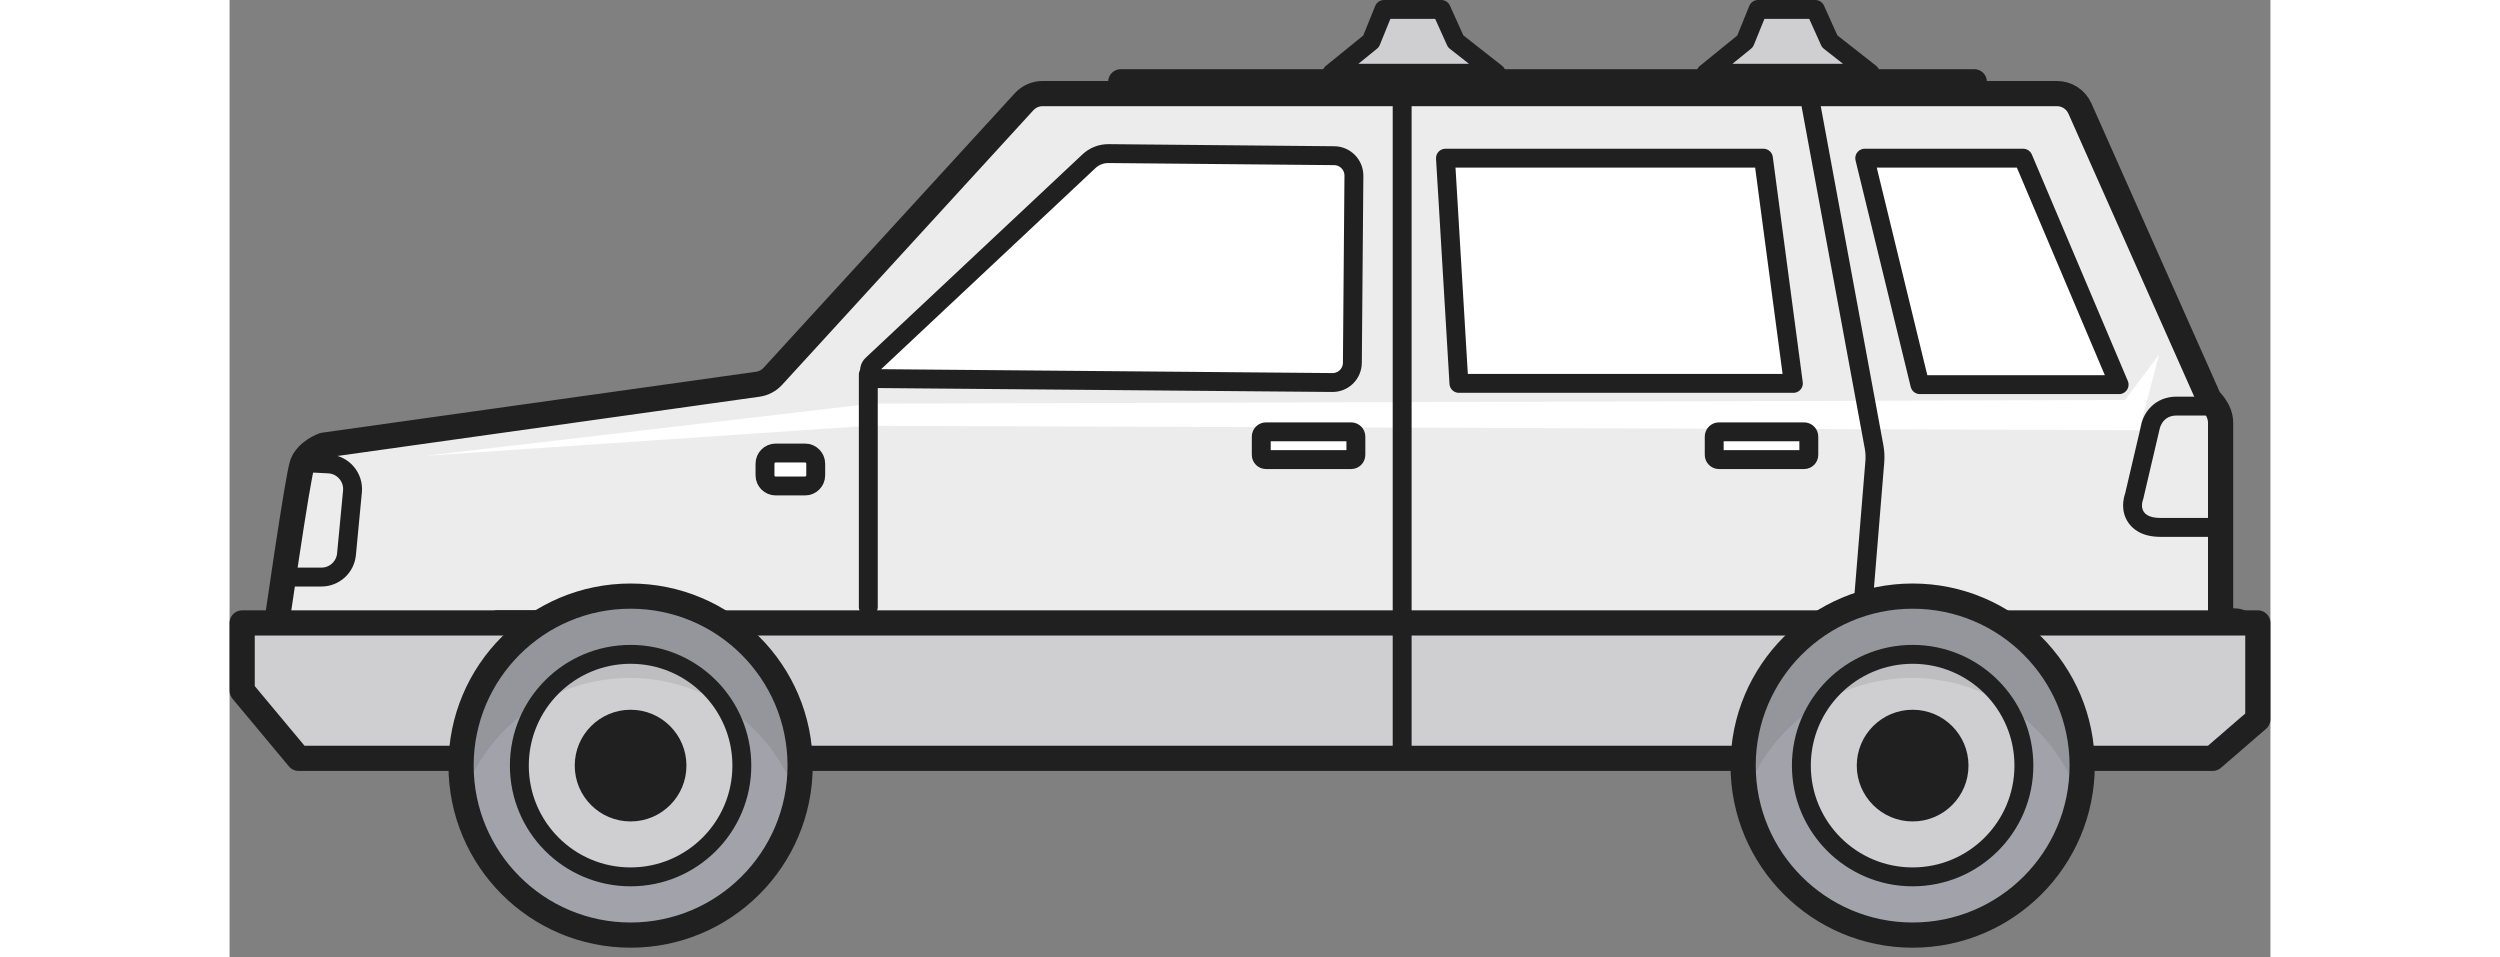 <?xml version="1.0" encoding="UTF-8"?>
<svg width="94px" height="36px" viewBox="0 0 81 38" version="1.1" xmlns="http://www.w3.org/2000/svg" xmlns:xlink="http://www.w3.org/1999/xlink">
    <rect x="0" y="0" width="81" height="38" fill="#808080" stroke="none"/>
    <!-- Generator: sketchtool 52.3 (67297) - http://www.bohemiancoding.com/sketch -->
    <title>3C0D47C1-5EE4-4738-9599-308AEA77D241@1x</title>
    <desc>Created with sketchtool.</desc>
    <g id="Page-1" stroke="none" stroke-width="1" fill="none" fill-rule="evenodd">
        <g id="Car-Model-Icons---Greyscale" transform="translate(-145, -108)">
            <g id="Group-93" transform="translate(145, 107)">
                <polygon id="Fill-1" fill="#A5CECA" points="32.604 6.942 31.023 6.363 21.33 15.529 22.752 16.267 24.438 15.319"></polygon>
                <g id="Group-92" transform="translate(0, 0.613)">
                    <path d="M3.731,18.056 L20.963,15.637 C21.194,15.605 21.405,15.493 21.562,15.322 L31.532,4.427 C31.721,4.22 31.988,4.101 32.27,4.101 L72.525,4.101 C72.921,4.101 73.278,4.334 73.439,4.695 L78.572,16.241 C78.572,16.241 79.022,16.639 79.022,17.159 L79.022,25.032 L79.582,25.032 C79.894,25.032 80.184,25.332 80.184,25.593 C80.184,25.806 77.859,28.431 77.022,29.368 C76.834,29.58 76.566,29.697 76.281,29.697 L2.946,29.697 C2.445,29.697 2.021,29.325 1.954,28.827 L1.679,26.722 C1.667,26.632 1.667,26.543 1.679,26.453 C1.821,25.463 2.707,19.267 2.889,18.794 C3.087,18.281 3.731,18.056 3.731,18.056" id="Fill-2" fill="#ECECEC"></path>
                    <path d="M3.731,18.056 L20.963,15.637 C21.194,15.605 21.405,15.493 21.562,15.322 L31.532,4.427 C31.721,4.22 31.988,4.101 32.27,4.101 L72.525,4.101 C72.921,4.101 73.278,4.334 73.439,4.695 L78.572,16.241 C78.572,16.241 79.022,16.639 79.022,17.159 L79.022,25.032 L79.582,25.032 C79.894,25.032 80.184,25.332 80.184,25.593 C80.184,25.806 77.859,28.431 77.022,29.368 C76.834,29.58 76.566,29.697 76.281,29.697 L2.946,29.697 C2.445,29.697 2.021,29.325 1.954,28.827 L1.679,26.722 C1.667,26.632 1.667,26.543 1.679,26.453 C1.821,25.463 2.707,19.267 2.889,18.794 C3.087,18.281 3.731,18.056 3.731,18.056 Z" id="Stroke-4" stroke="#202020" stroke-linecap="round" stroke-linejoin="round"></path>
                    <polygon id="Fill-6" fill="#E5E53C" points="57.193 28.244 24.755 28.244 19.276 29.627 58.906 29.627"></polygon>
                    <polygon id="Fill-8" fill="#FFFFFF" points="25.492 16.407 7.758 18.478 25.334 17.287 75.794 17.461 76.58 14.458 75.227 16.262"></polygon>
                    <polygon id="Fill-10" fill="#CFCFD1" points="10.948 30.484 78.707 30.484 80.5 28.935 80.5 25.11 10.633 25.11"></polygon>
                    <polygon id="Stroke-12" stroke="#202020" stroke-linecap="round" stroke-linejoin="round" points="10.948 30.484 78.707 30.484 80.5 28.935 80.5 25.11 10.633 25.11"></polygon>
                    <g id="Group-17" transform="translate(0, 25)">
                        <polyline id="Fill-14" fill="#CFCFD1" points="19.487 0.111 0.5 0.111 0.5 2.798 2.741 5.485 19.064 5.485"></polyline>
                        <polyline id="Stroke-16" stroke="#202020" stroke-linecap="round" stroke-linejoin="round" points="19.487 0.111 0.5 0.111 0.5 2.798 2.741 5.485 19.064 5.485"></polyline>
                    </g>
                    <path d="M58.924,18.441 C58.924,18.544 59.009,18.628 59.111,18.628 L62.491,18.628 C62.594,18.628 62.679,18.544 62.679,18.441 L62.679,17.714 C62.679,17.61 62.594,17.526 62.491,17.526 L59.111,17.526 C59.009,17.526 58.924,17.61 58.924,17.714 L58.924,18.441 Z" id="Fill-18" fill="#FFFFFF"></path>
                    <path d="M58.924,18.441 C58.924,18.544 59.009,18.628 59.111,18.628 L62.491,18.628 C62.594,18.628 62.679,18.544 62.679,18.441 L62.679,17.714 C62.679,17.61 62.594,17.526 62.491,17.526 L59.111,17.526 C59.009,17.526 58.924,17.61 58.924,17.714 L58.924,18.441 Z" id="Stroke-20" stroke="#202020" stroke-width="0.75" stroke-linecap="round" stroke-linejoin="round"></path>
                    <path d="M40.947,18.441 C40.947,18.544 41.031,18.628 41.135,18.628 L44.514,18.628 C44.617,18.628 44.702,18.544 44.702,18.441 L44.702,17.714 C44.702,17.61 44.617,17.526 44.514,17.526 L41.135,17.526 C41.031,17.526 40.947,17.61 40.947,17.714 L40.947,18.441 Z" id="Fill-22" fill="#FFFFFF"></path>
                    <path d="M40.947,18.441 C40.947,18.544 41.031,18.628 41.135,18.628 L44.514,18.628 C44.617,18.628 44.702,18.544 44.702,18.441 L44.702,17.714 C44.702,17.61 44.617,17.526 44.514,17.526 L41.135,17.526 C41.031,17.526 40.947,17.61 40.947,17.714 L40.947,18.441 Z" id="Stroke-24" stroke="#202020" stroke-width="0.75" stroke-linecap="round" stroke-linejoin="round"></path>
                    <path d="M44.563,14.788 C44.559,15.223 44.204,15.573 43.769,15.569 L25.717,15.413 C25.432,15.41 25.293,15.061 25.5,14.863 L34.105,6.79 C34.313,6.592 34.595,6.48 34.883,6.483 L43.842,6.566 C44.277,6.57 44.626,6.926 44.624,7.361 L44.563,14.788 Z" id="Fill-26" fill="#FFFFFF"></path>
                    <path d="M44.563,14.788 C44.559,15.223 44.204,15.573 43.769,15.569 L25.717,15.413 C25.432,15.41 25.293,15.061 25.5,14.863 L34.105,6.79 C34.313,6.592 34.595,6.48 34.883,6.483 L43.842,6.566 C44.277,6.57 44.626,6.926 44.624,7.361 L44.563,14.788 Z" id="Stroke-28" stroke="#202020" stroke-width="0.75" stroke-linecap="round" stroke-linejoin="round"></path>
                    <g id="Group-33" transform="translate(35, 3)">
                        <path d="M0.371,0.633 L34.246,0.633" id="Fill-30" fill="#ECECEC"></path>
                        <path d="M0.371,0.633 L34.246,0.633" id="Stroke-32" stroke="#202020" stroke-linecap="round" stroke-linejoin="round"></path>
                    </g>
                    <polygon id="Fill-34" fill="#CFCFD1" points="65.121 3.295 63.508 2.028 62.938 0.762 62.268 0.762 61.391 0.762 60.664 0.762 60.15 2.028 58.59 3.295"></polygon>
                    <polygon id="Stroke-36" stroke="#202020" stroke-width="0.75" stroke-linecap="round" stroke-linejoin="round" points="65.121 3.295 63.508 2.028 62.938 0.762 62.268 0.762 61.391 0.762 60.664 0.762 60.15 2.028 58.59 3.295"></polygon>
                    <polygon id="Fill-38" fill="#CFCFD1" points="50.276 3.295 48.663 2.028 48.092 0.762 47.422 0.762 46.545 0.762 45.818 0.762 45.305 2.028 43.744 3.295"></polygon>
                    <polygon id="Stroke-40" stroke="#202020" stroke-width="0.75" stroke-linecap="round" stroke-linejoin="round" points="50.276 3.295 48.663 2.028 48.092 0.762 47.422 0.762 46.545 0.762 45.818 0.762 45.305 2.028 43.744 3.295"></polygon>
                    <polygon id="Fill-42" fill="#FFFFFF" points="64.898 6.665 71.185 6.665 74.994 15.653 67.087 15.653"></polygon>
                    <polygon id="Stroke-44" stroke="#202020" stroke-width="0.75" stroke-linecap="round" stroke-linejoin="round" points="64.898 6.665 71.185 6.665 74.994 15.653 67.087 15.653"></polygon>
                    <polygon id="Fill-46" fill="#FFFFFF" points="48.258 6.665 60.877 6.665 62.066 15.603 48.792 15.603"></polygon>
                    <polygon id="Stroke-48" stroke="#202020" stroke-width="0.75" stroke-linecap="round" stroke-linejoin="round" points="48.258 6.665 60.877 6.665 62.066 15.603 48.792 15.603"></polygon>
                    <g id="Group-53" transform="translate(46, 4)">
                        <path d="M0.539,26.517 L0.539,0.101" id="Fill-50" fill="#FFFFFF"></path>
                        <path d="M0.539,26.517 L0.539,0.101" id="Stroke-52" stroke="#202020" stroke-width="0.75" stroke-linecap="round" stroke-linejoin="round"></path>
                    </g>
                    <g id="Group-57" transform="translate(24, 15)">
                        <path d="M1.351,9.478 L1.351,0.255" id="Fill-54" fill="#FFFFFF"></path>
                        <path d="M1.351,9.478 L1.351,0.255" id="Stroke-56" stroke="#202020" stroke-width="0.75" stroke-linecap="round" stroke-linejoin="round"></path>
                    </g>
                    <path d="M62.679,4.102 L65.268,18.119 C65.305,18.316 65.315,18.517 65.298,18.717 L64.397,29.698" id="Stroke-58" stroke="#202020" stroke-width="0.75" stroke-linecap="round" stroke-linejoin="round"></path>
                    <path d="M21.673,19.675 L22.842,19.675 C23.074,19.675 23.264,19.485 23.264,19.253 L23.264,18.79 C23.264,18.558 23.074,18.367 22.842,18.367 L21.673,18.367 C21.44,18.367 21.251,18.558 21.251,18.79 L21.251,19.253 C21.251,19.485 21.44,19.675 21.673,19.675" id="Fill-60" fill="#FFFFFF"></path>
                    <path d="M21.673,19.675 L22.842,19.675 C23.074,19.675 23.264,19.485 23.264,19.253 L23.264,18.79 C23.264,18.558 23.074,18.367 22.842,18.367 L21.673,18.367 C21.44,18.367 21.251,18.558 21.251,18.79 L21.251,19.253 C21.251,19.485 21.44,19.675 21.673,19.675 Z" id="Stroke-62" stroke="#202020" stroke-width="0.75" stroke-linecap="round" stroke-linejoin="round"></path>
                    <path d="M60.072,30.772 C60.072,27.058 63.084,24.046 66.8,24.046 C70.515,24.046 73.528,27.058 73.528,30.772 C73.528,34.488 70.515,37.5 66.8,37.5 C63.084,37.5 60.072,34.488 60.072,30.772" id="Fill-64" fill="#A2A3AA"></path>
                    <path d="M60.072,30.772 C60.072,27.058 63.084,24.046 66.8,24.046 C70.515,24.046 73.528,27.058 73.528,30.772 C73.528,34.488 70.515,37.5 66.8,37.5 C63.084,37.5 60.072,34.488 60.072,30.772 Z" id="Stroke-66" stroke="#202020" stroke-linecap="round" stroke-linejoin="round"></path>
                    <path d="M71.215,30.773 C71.215,33.212 69.238,35.189 66.799,35.189 C64.361,35.189 62.383,33.212 62.383,30.773 C62.383,28.334 64.361,26.357 66.799,26.357 C69.238,26.357 71.215,28.334 71.215,30.773" id="Fill-68" fill="#CFCFD1"></path>
                    <path d="M71.215,30.773 C71.215,33.212 69.238,35.189 66.799,35.189 C64.361,35.189 62.383,33.212 62.383,30.773 C62.383,28.334 64.361,26.357 66.799,26.357 C69.238,26.357 71.215,28.334 71.215,30.773 Z" id="Stroke-70" stroke="#202020" stroke-width="0.75" stroke-linecap="round" stroke-linejoin="round"></path>
                    <path d="M69.016,30.773 C69.016,31.997 68.024,32.989 66.799,32.989 C65.576,32.989 64.582,31.997 64.582,30.773 C64.582,29.548 65.576,28.556 66.799,28.556 C68.024,28.556 69.016,29.548 69.016,30.773" id="Fill-72" fill="#202020"></path>
                    <path d="M66.823,27.295 C70.079,27.321 72.791,29.565 73.556,32.578 C73.71,32.009 73.802,31.415 73.808,30.797 C73.839,26.923 70.724,23.759 66.852,23.728 C62.98,23.697 59.815,26.81 59.784,30.685 C59.779,31.302 59.862,31.898 60.007,32.469 C60.821,29.468 63.569,27.269 66.823,27.295" id="Fill-74" fill-opacity="0.1" fill="#202020"></path>
                    <path d="M9.188,30.772 C9.188,27.058 12.2,24.046 15.916,24.046 C19.631,24.046 22.645,27.058 22.645,30.772 C22.645,34.488 19.631,37.5 15.916,37.5 C12.2,37.5 9.188,34.488 9.188,30.772" id="Fill-76" fill="#A2A3AA"></path>
                    <path d="M9.188,30.772 C9.188,27.058 12.2,24.046 15.916,24.046 C19.631,24.046 22.645,27.058 22.645,30.772 C22.645,34.488 19.631,37.5 15.916,37.5 C12.2,37.5 9.188,34.488 9.188,30.772 Z" id="Stroke-78" stroke="#202020" stroke-linecap="round" stroke-linejoin="round"></path>
                    <path d="M20.332,30.773 C20.332,33.212 18.355,35.189 15.916,35.189 C13.477,35.189 11.501,33.212 11.501,30.773 C11.501,28.334 13.477,26.357 15.916,26.357 C18.355,26.357 20.332,28.334 20.332,30.773" id="Fill-80" fill="#CFCFD1"></path>
                    <path d="M20.332,30.773 C20.332,33.212 18.355,35.189 15.916,35.189 C13.477,35.189 11.501,33.212 11.501,30.773 C11.501,28.334 13.477,26.357 15.916,26.357 C18.355,26.357 20.332,28.334 20.332,30.773 Z" id="Stroke-82" stroke="#202020" stroke-width="0.75" stroke-linecap="round" stroke-linejoin="round"></path>
                    <path d="M18.133,30.773 C18.133,31.997 17.141,32.989 15.917,32.989 C14.692,32.989 13.7,31.997 13.7,30.773 C13.7,29.548 14.692,28.556 15.917,28.556 C17.141,28.556 18.133,29.548 18.133,30.773" id="Fill-84" fill="#202020"></path>
                    <path d="M15.94,27.295 C19.195,27.321 21.907,29.565 22.672,32.578 C22.827,32.009 22.919,31.415 22.924,30.797 C22.956,26.923 19.841,23.759 15.968,23.728 C12.097,23.697 8.931,26.81 8.9,30.685 C8.895,31.302 8.979,31.898 9.124,32.469 C9.938,29.468 12.685,27.269 15.94,27.295" id="Fill-86" fill-opacity="0.1" fill="#202020"></path>
                    <path d="M78.631,16.129 L77.272,16.129 C76.442,16.129 75.959,16.731 75.862,17.29 L75.233,19.974 C75.163,20.177 75.05,20.661 75.347,21.112 C75.522,21.378 75.887,21.694 76.637,21.694 L78.631,21.694 C79.045,21.694 79.381,21.358 79.381,20.944 L79.381,16.879 C79.381,16.464 79.045,16.129 78.631,16.129 M78.631,16.879 L78.631,20.944 L76.637,20.944 C75.628,20.944 75.952,20.191 75.952,20.191 L76.601,17.418 C76.601,17.418 76.694,16.879 77.272,16.879 L78.631,16.879" id="Fill-88" fill="#202020"></path>
                    <path d="M2.461,23.29 L3.646,23.29 C4.161,23.29 4.592,22.898 4.641,22.385 L4.878,19.892 C4.932,19.326 4.502,18.828 3.934,18.799 L3.148,18.759" id="Stroke-90" stroke="#202020" stroke-width="0.75" stroke-linecap="round" stroke-linejoin="round"></path>
                </g>
            </g>
        </g>
    </g>
</svg>